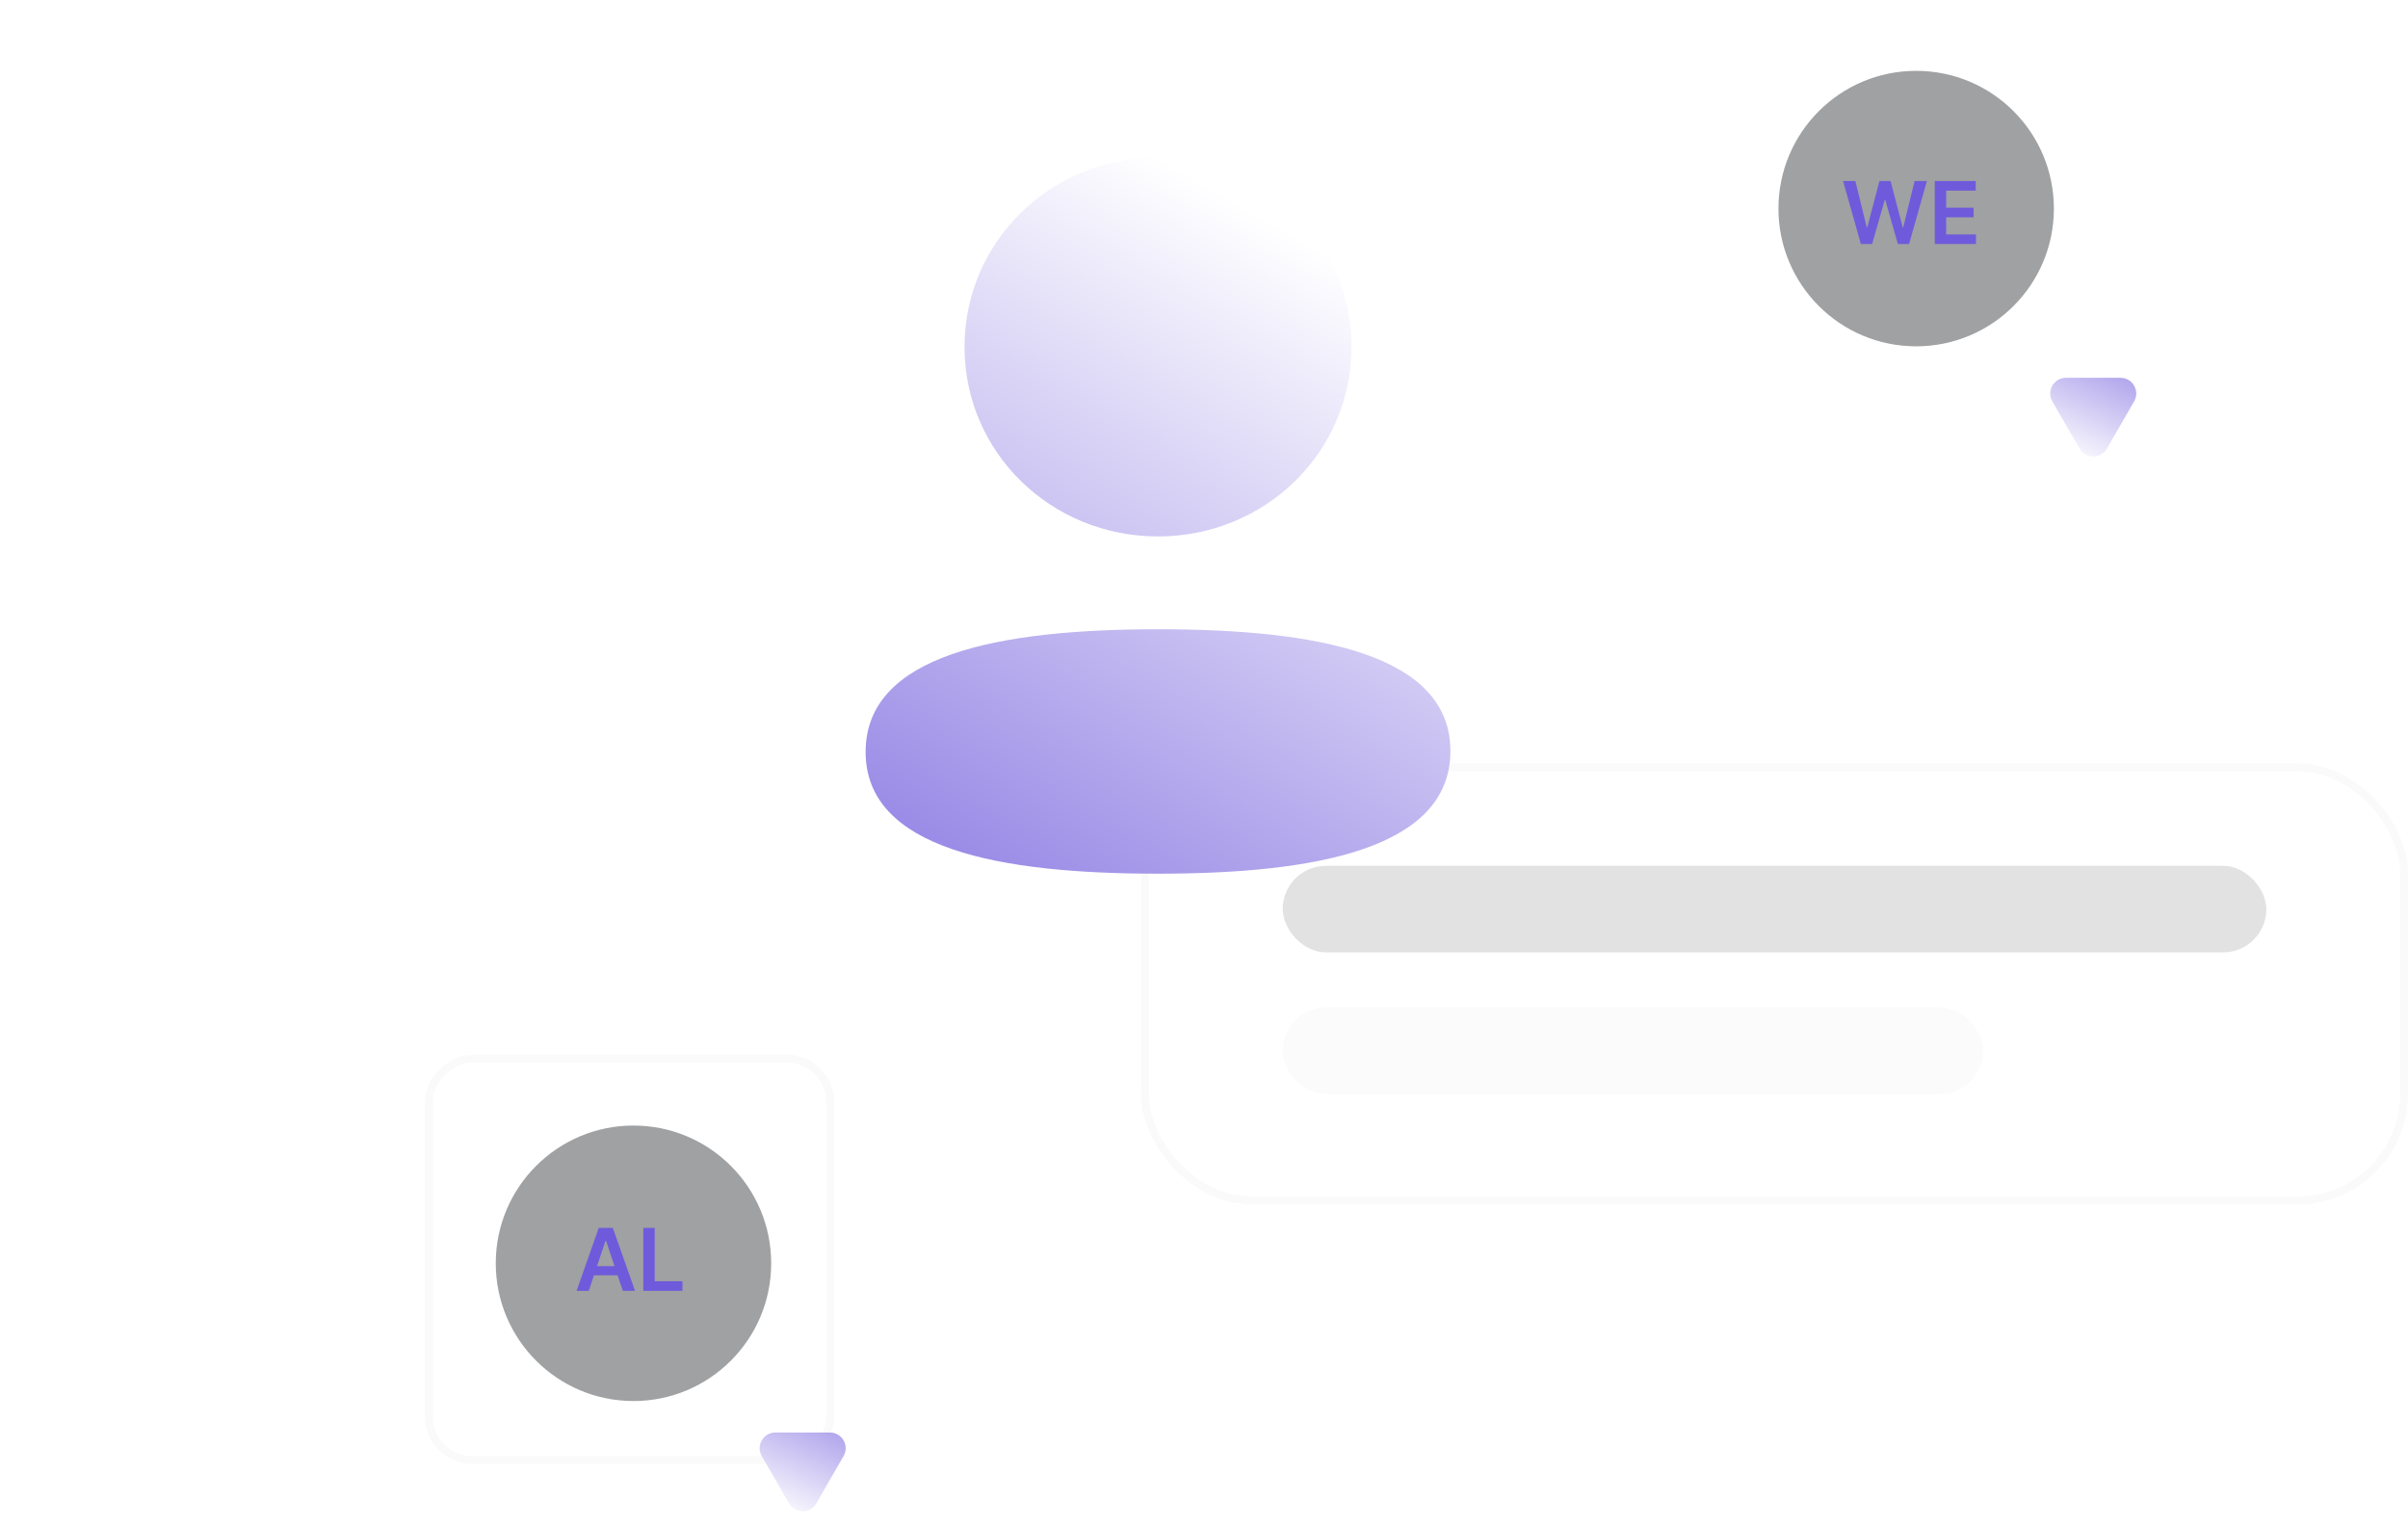 <svg width="306" height="194" viewBox="0 0 306 194" fill="none" xmlns="http://www.w3.org/2000/svg">
<g filter="url(#filter0_b_1948_12092)">
<rect y="160" width="80" height="80" rx="6" transform="rotate(-90 0 160)" fill="white" fill-opacity="0.03"/>
</g>
<g filter="url(#filter1_b_1948_12092)">
<rect x="217" y="52" width="52" height="52" rx="6" transform="rotate(-90 217 52)" fill="white" fill-opacity="0.03"/>
</g>
<g filter="url(#filter2_b_1948_12092)">
<rect x="54" y="186" width="52" height="52" rx="6" transform="rotate(-90 54 186)" fill="white" fill-opacity="0.03"/>
<rect x="54.5" y="185.5" width="51" height="51" rx="5.5" transform="rotate(-90 54.5 185.5)" stroke="#E5E5E5" stroke-opacity="0.19"/>
</g>
<path d="M264.268 57C265.038 58.333 266.962 58.333 267.732 57L271.196 51C271.966 49.667 271.004 48 269.464 48H262.536C260.996 48 260.034 49.667 260.804 51L264.268 57Z" fill="url(#paint0_linear_1948_12092)"/>
<path d="M100.268 191C101.038 192.333 102.962 192.333 103.732 191L107.196 185C107.966 183.667 107.004 182 105.464 182H98.536C96.996 182 96.034 183.667 96.804 185L100.268 191Z" fill="url(#paint1_linear_1948_12092)"/>
<circle cx="243.5" cy="26.5" r="17.5" fill="#474C4F" fill-opacity="0.52"/>
<circle cx="80.5" cy="160.5" r="17.5" fill="#474C4F" fill-opacity="0.52"/>
<path d="M236.473 31H237.902L239.508 25.387H239.57L241.172 31H242.602L244.859 23H243.301L241.859 28.883H241.789L240.246 23H238.828L237.289 28.879H237.215L235.773 23H234.215L236.473 31ZM245.864 31H251.099V29.785H247.313V27.602H250.798V26.387H247.313V24.215H251.067V23H245.864V31Z" fill="#6F5ADC"/>
<path d="M74.816 164L75.477 162.027H78.484L79.148 164H80.695L77.875 156H76.086L73.269 164H74.816ZM75.867 160.863L76.949 157.641H77.012L78.094 160.863H75.867ZM81.749 164H86.722V162.785H83.198V156H81.749V164Z" fill="#6F5ADC"/>
<g filter="url(#filter3_b_1948_12092)">
<rect x="145" y="97" width="161" height="56" rx="14" fill="white" fill-opacity="0.03"/>
<rect x="145.5" y="97.5" width="160" height="55" rx="13.5" stroke="#E5E5E5" stroke-opacity="0.19"/>
</g>
<rect x="163" y="110" width="125" height="11" rx="5.5" fill="#7E7E7E" fill-opacity="0.22"/>
<rect x="163" y="128" width="89" height="11" rx="5.5" fill="#C4C4C4" fill-opacity="0.07"/>
<g filter="url(#filter4_b_1948_12092)">
<path fill-rule="evenodd" clip-rule="evenodd" d="M122.569 44.077C122.569 57.443 133.507 68.154 147.155 68.154C160.798 68.154 171.741 57.443 171.741 44.077C171.741 30.711 160.798 20 147.155 20C133.507 20 122.569 30.711 122.569 44.077ZM184.312 95.415C184.312 83.043 167.195 79.947 147.156 79.947C127.007 79.947 110 83.149 110 95.532C110 107.904 127.116 111 147.156 111C167.304 111 184.312 107.798 184.312 95.415Z" fill="url(#paint2_linear_1948_12092)"/>
</g>
<defs>
<filter id="filter0_b_1948_12092" x="-56" y="24" width="192" height="192" filterUnits="userSpaceOnUse" color-interpolation-filters="sRGB">
<feFlood flood-opacity="0" result="BackgroundImageFix"/>
<feGaussianBlur in="BackgroundImage" stdDeviation="28"/>
<feComposite in2="SourceAlpha" operator="in" result="effect1_backgroundBlur_1948_12092"/>
<feBlend mode="normal" in="SourceGraphic" in2="effect1_backgroundBlur_1948_12092" result="shape"/>
</filter>
<filter id="filter1_b_1948_12092" x="161" y="-56" width="164" height="164" filterUnits="userSpaceOnUse" color-interpolation-filters="sRGB">
<feFlood flood-opacity="0" result="BackgroundImageFix"/>
<feGaussianBlur in="BackgroundImage" stdDeviation="28"/>
<feComposite in2="SourceAlpha" operator="in" result="effect1_backgroundBlur_1948_12092"/>
<feBlend mode="normal" in="SourceGraphic" in2="effect1_backgroundBlur_1948_12092" result="shape"/>
</filter>
<filter id="filter2_b_1948_12092" x="-2" y="78" width="164" height="164" filterUnits="userSpaceOnUse" color-interpolation-filters="sRGB">
<feFlood flood-opacity="0" result="BackgroundImageFix"/>
<feGaussianBlur in="BackgroundImage" stdDeviation="28"/>
<feComposite in2="SourceAlpha" operator="in" result="effect1_backgroundBlur_1948_12092"/>
<feBlend mode="normal" in="SourceGraphic" in2="effect1_backgroundBlur_1948_12092" result="shape"/>
</filter>
<filter id="filter3_b_1948_12092" x="89" y="41" width="273" height="168" filterUnits="userSpaceOnUse" color-interpolation-filters="sRGB">
<feFlood flood-opacity="0" result="BackgroundImageFix"/>
<feGaussianBlur in="BackgroundImage" stdDeviation="28"/>
<feComposite in2="SourceAlpha" operator="in" result="effect1_backgroundBlur_1948_12092"/>
<feBlend mode="normal" in="SourceGraphic" in2="effect1_backgroundBlur_1948_12092" result="shape"/>
</filter>
<filter id="filter4_b_1948_12092" x="97" y="7" width="100.312" height="117" filterUnits="userSpaceOnUse" color-interpolation-filters="sRGB">
<feFlood flood-opacity="0" result="BackgroundImageFix"/>
<feGaussianBlur in="BackgroundImage" stdDeviation="6.5"/>
<feComposite in2="SourceAlpha" operator="in" result="effect1_backgroundBlur_1948_12092"/>
<feBlend mode="normal" in="SourceGraphic" in2="effect1_backgroundBlur_1948_12092" result="shape"/>
</filter>
<linearGradient id="paint0_linear_1948_12092" x1="266" y1="60" x2="275.884" y2="38.674" gradientUnits="userSpaceOnUse">
<stop stop-color="white"/>
<stop offset="1" stop-color="#6F5ADC"/>
</linearGradient>
<linearGradient id="paint1_linear_1948_12092" x1="102" y1="194" x2="111.884" y2="172.674" gradientUnits="userSpaceOnUse">
<stop stop-color="white"/>
<stop offset="1" stop-color="#6F5ADC"/>
</linearGradient>
<linearGradient id="paint2_linear_1948_12092" x1="147.156" y1="20" x2="83.906" y2="131.446" gradientUnits="userSpaceOnUse">
<stop stop-color="white"/>
<stop offset="1" stop-color="#6F5ADC"/>
</linearGradient>
</defs>
</svg>

